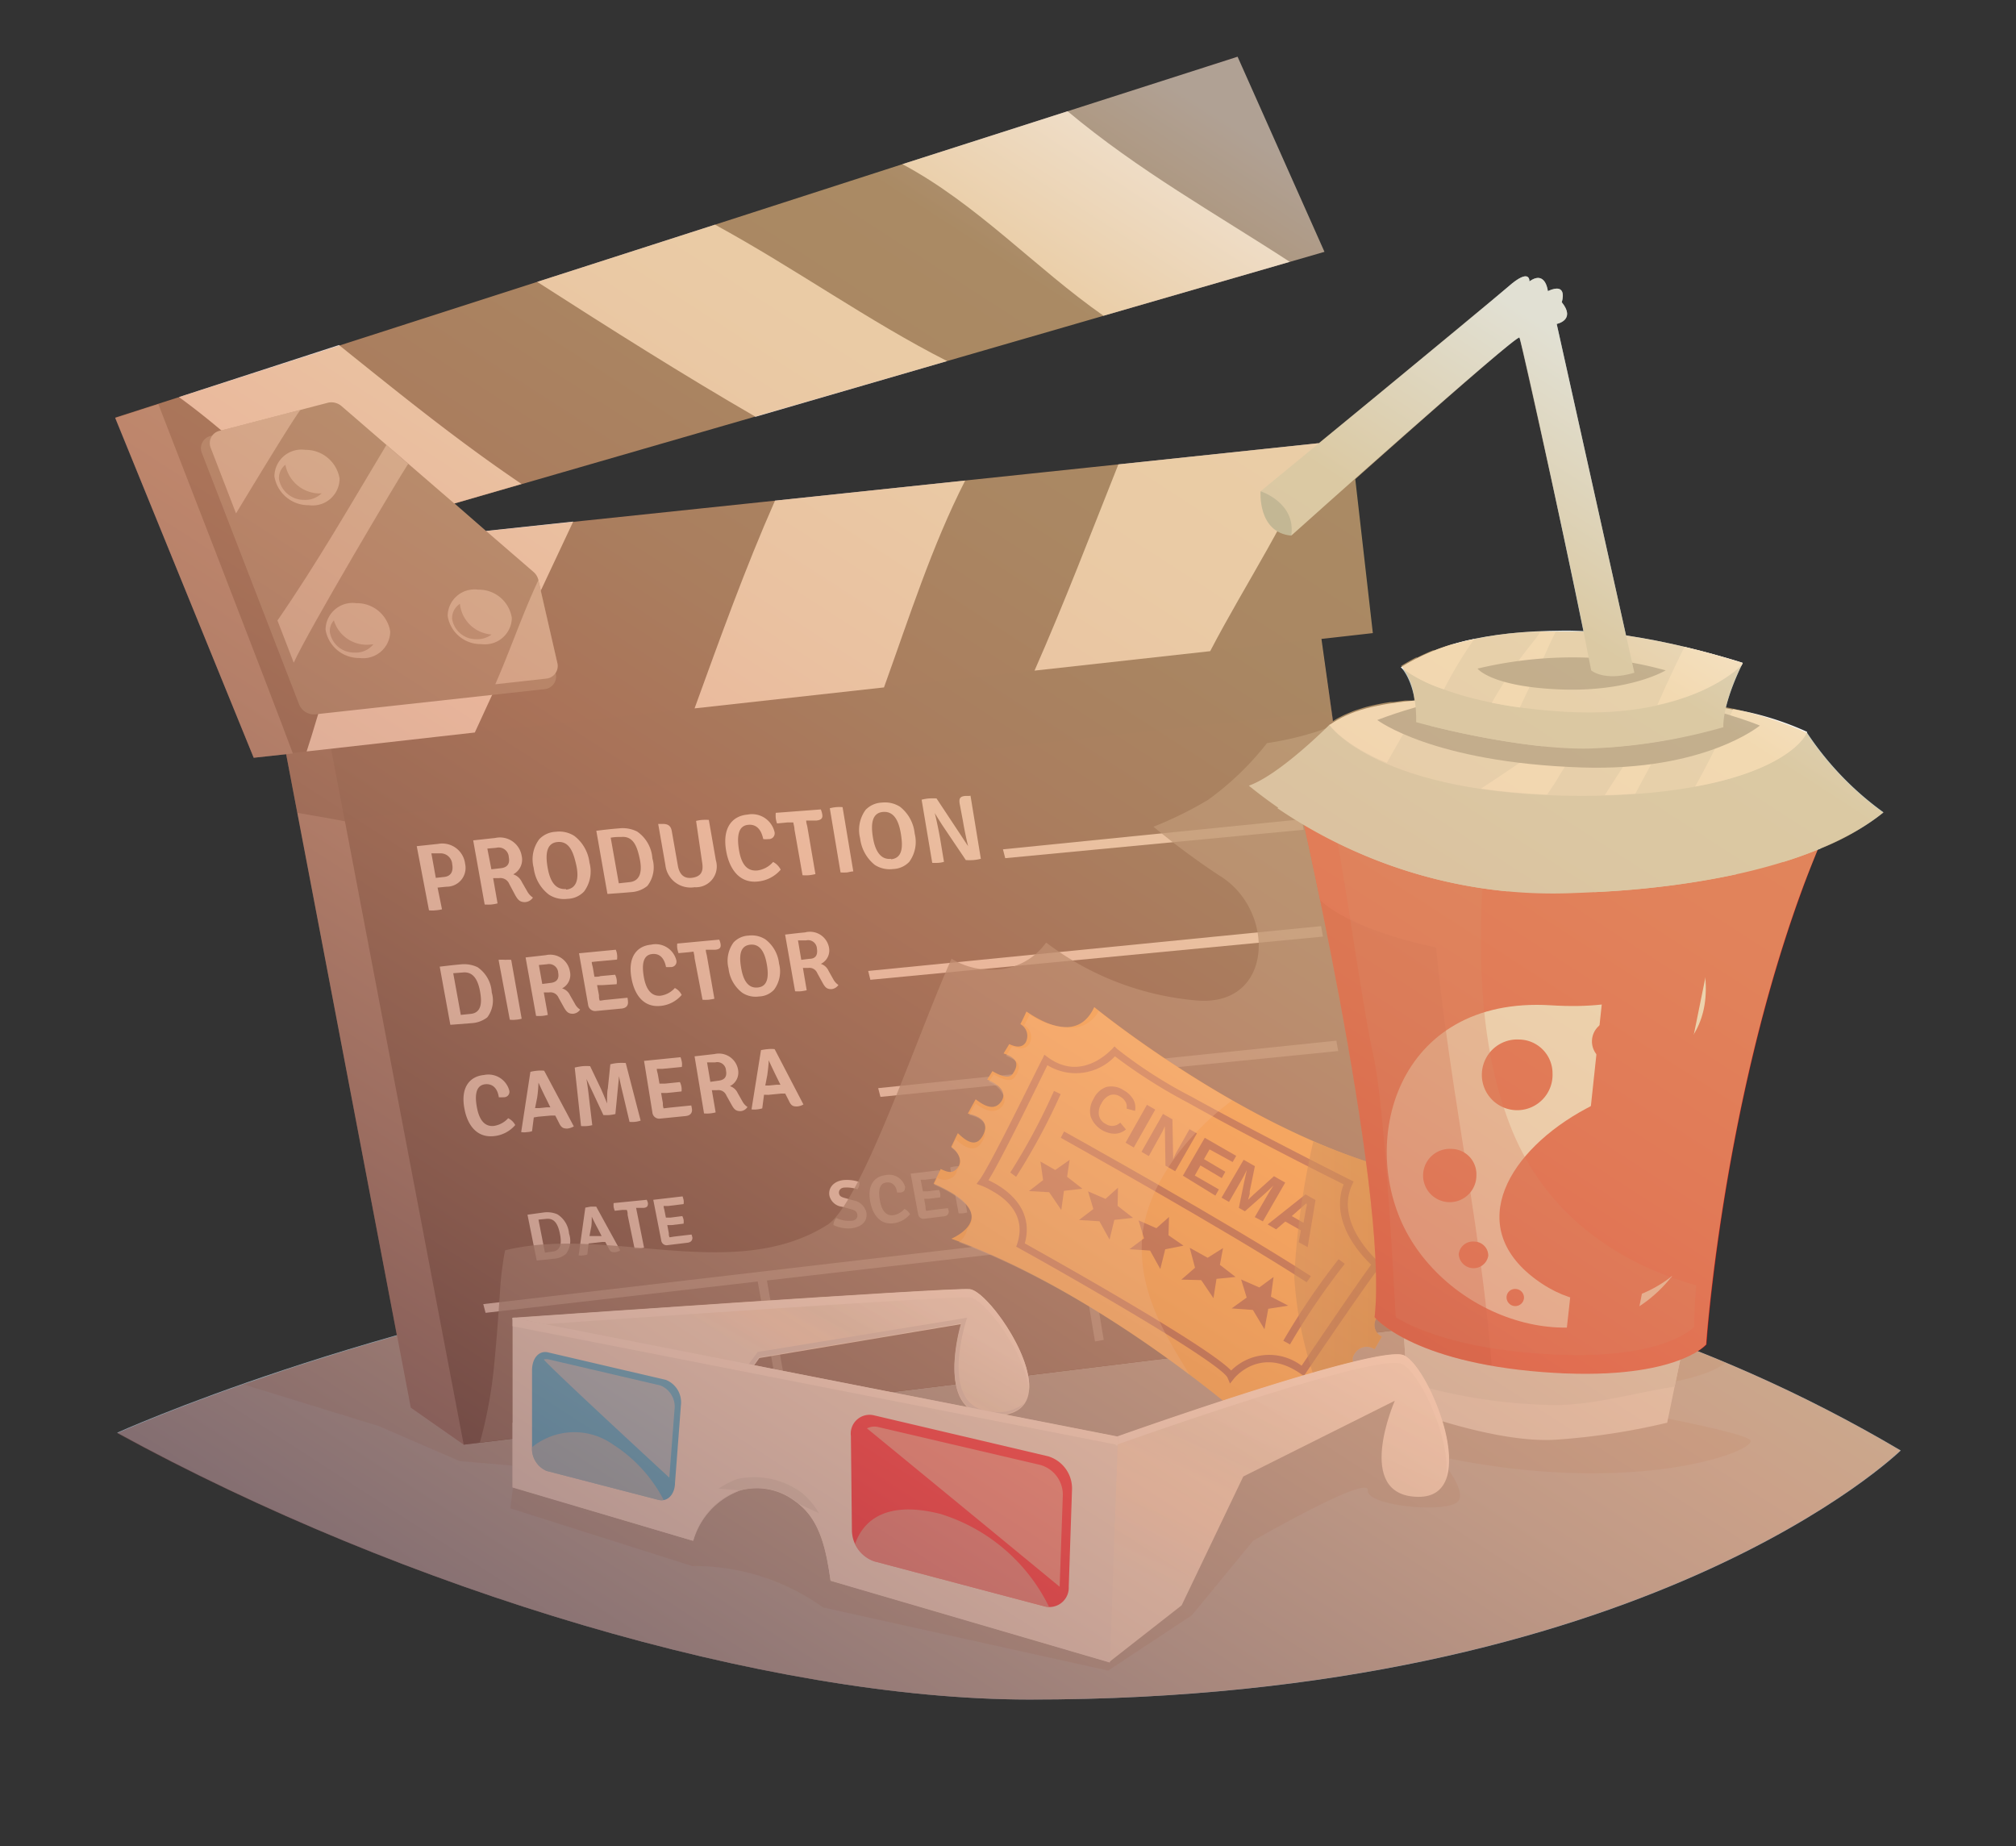 <svg xmlns="http://www.w3.org/2000/svg" xmlns:xlink="http://www.w3.org/1999/xlink" viewBox="0 0 159.64 146.18"><rect x="0" y="0" width="159.64" height="146.18" fill="#333333" stroke="none"/><defs><style>.cls-1{isolation:isolate;}.cls-2{fill:#91a2ae;}.cls-3{fill:#898989;}.cls-12,.cls-18,.cls-3,.cls-43,.cls-44,.cls-46{opacity:0.55;}.cls-12,.cls-15,.cls-18,.cls-21,.cls-24,.cls-26,.cls-27,.cls-3,.cls-35,.cls-41,.cls-43,.cls-5,.cls-9{mix-blend-mode:multiply;}.cls-4{fill:#6e5c60;}.cls-5,.cls-6,.cls-8{fill:#392b30;}.cls-11,.cls-15,.cls-5{opacity:0.75;}.cls-7{fill:#e1dadd;}.cls-11,.cls-19,.cls-25,.cls-29,.cls-44,.cls-46,.cls-8{mix-blend-mode:screen;}.cls-10,.cls-12,.cls-9{fill:#5f5858;}.cls-11{fill:#c2bfbf;}.cls-13{fill:#aca8a8;}.cls-14,.cls-15{fill:#716a6a;}.cls-16{fill:#ffaa43;}.cls-17{fill:#974c3c;}.cls-18{fill:url(#linear-gradient);}.cls-19{fill:#ffdaad;opacity:0.32;}.cls-20{fill:#cddce1;}.cls-21,.cls-28,.cls-29{fill:#bacfd6;}.cls-22,.cls-25,.cls-26{fill:#cb1c19;}.cls-23{fill:#e7f8f5;}.cls-24{fill:#a10300;}.cls-24,.cls-27{opacity:0.35;}.cls-27{fill:#b84341;}.cls-30{fill:#dae5e9;}.cls-31{fill:#f8fafb;}.cls-32{fill:#7c8b9c;}.cls-33{fill:#7ca4b1;}.cls-34{fill:url(#linear-gradient-2);}.cls-36{fill:#d5dae0;}.cls-37{fill:url(#linear-gradient-3);}.cls-38{fill:#fff;}.cls-39,.cls-41{fill:#e7ecee;}.cls-40{fill:#cfd9dd;}.cls-42{fill:#ff0029;}.cls-43{fill:#bfbfbf;}.cls-44{fill:#e0dbce;}.cls-45{fill:#03adf8;}.cls-46{fill:#e0dbdd;}.cls-47{opacity:0.62;mix-blend-mode:overlay;fill:url(#linear-gradient-4);}</style><linearGradient id="linear-gradient" x1="102.48" y1="101.31" x2="113.86" y2="101.31" gradientUnits="userSpaceOnUse"><stop offset="0.07" stop-color="#a9793c"/><stop offset="1" stop-color="#854f00"/></linearGradient><linearGradient id="linear-gradient-2" x1="65.51" y1="99.32" x2="59.57" y2="110.09" gradientUnits="userSpaceOnUse"><stop offset="0" stop-color="#f5f6f6"/><stop offset="0.36" stop-color="#e9ebe5"/><stop offset="0.38" stop-color="#edece5"/><stop offset="0.47" stop-color="#f7eee5"/><stop offset="0.57" stop-color="#faefe5"/><stop offset="0.79" stop-color="#eff1ee"/></linearGradient><linearGradient id="linear-gradient-3" x1="104.81" y1="108.02" x2="93.97" y2="132.5" xlink:href="#linear-gradient-2"/><linearGradient id="linear-gradient-4" x1="114.34" y1="20.53" x2="39.9" y2="135.74" gradientUnits="userSpaceOnUse"><stop offset="0" stop-color="#f9ead2"/><stop offset="0.14" stop-color="#efc584"/><stop offset="0.25" stop-color="#efc082"/><stop offset="0.39" stop-color="#eeb17b"/><stop offset="0.5" stop-color="#ee9f72"/><stop offset="0.59" stop-color="#de946d"/><stop offset="0.77" stop-color="#b5765f"/><stop offset="1" stop-color="#774a4a"/></linearGradient></defs><title>icon_movie_now</title><g class="cls-1"><g id="Camada_1" data-name="Camada 1"><path class="cls-2" d="M9.28,113.44s78.54-35.67,141.24,1.41c0,0-20.19,19.74-69,19.72C60.84,134.56,32,125.9,9.28,113.44Z"/><path class="cls-3" d="M94.38,127.9,99.23,122s9.19-5.3,9.08-4,6.6,1.86,7.2.82-1.66-3.52-1.66-3.52c15.5,3.33,25.26-.4,24.76-1.26s-18.45-3.93-18.45-3.93,12.94.52,16.48-2.2c-46-19.3-96.5-5.66-117.43,1.69L30,112.92l6.4,2.77,4.44.38-.43,3.36L54.8,124a17.52,17.52,0,0,1,10.38,3.28l22.57,5Z"/><polygon class="cls-4" points="21.29 52.52 32.53 111.46 36.72 114.39 112.69 105.06 104.5 49.97 21.29 52.52"/><path class="cls-5" d="M27.93,52.31l-6.64.21,2.26,11.84c1.68.28,3.35.58,5,.91C28.33,61,28.15,56.64,27.93,52.31Z"/><polygon class="cls-6" points="36.72 114.39 112.69 105.06 104.5 49.97 24.91 52.41 36.72 114.39"/><polygon class="cls-5" points="105.44 56.33 104.5 49.97 24.91 52.41 27.3 64.92 105.44 56.33"/><path class="cls-7" d="M35.36,70.21l-.71.07L35,72a3,3,0,0,1-.51.08,2.21,2.21,0,0,1-.52,0L33,67l0,0,1.69-.18a1.82,1.82,0,0,1,2.14,1.57A1.49,1.49,0,0,1,35.36,70.21Zm-.85-.7.64-.07c.69-.06.73-.62.66-1a.92.92,0,0,0-1-.87l-.65,0Z"/><path class="cls-7" d="M40.64,69.23a1.14,1.14,0,0,1,.68.6l.42.73a1.41,1.41,0,0,0,.46.51.8.8,0,0,1-.63.36c-.38,0-.54-.15-.76-.53L40.33,70a.76.76,0,0,0-.81-.47l-.47,0,.35,2a3.22,3.22,0,0,1-.51.09,4.16,4.16,0,0,1-.51,0l-.91-5.08,0,0,1.75-.19a1.74,1.74,0,0,1,2.09,1.42A1.31,1.31,0,0,1,40.64,69.23Zm-1.73-.4.71-.08c.66-.06.75-.47.67-.88a.8.8,0,0,0-1-.74l-.7.06Z"/><path class="cls-7" d="M42.71,66.44A1.92,1.92,0,0,1,44,65.86a2.21,2.21,0,0,1,1.48.33,3.13,3.13,0,0,1,1.2,2.12,2.66,2.66,0,0,1-.43,2.28,1.87,1.87,0,0,1-1.31.58,2.2,2.2,0,0,1-1.47-.33,3.14,3.14,0,0,1-1.21-2.13A2.64,2.64,0,0,1,42.71,66.44Zm2.11,4c1-.09,1-1.14.8-2s-.49-1.85-1.46-1.77-.95,1.13-.8,2S43.85,70.47,44.82,70.39Z"/><path class="cls-7" d="M51.26,70.15a2.24,2.24,0,0,1-1.3.49c-.64.06-1.13.09-1.8.14l-.06,0-.88-5,0,0c.65-.08,1.16-.14,1.8-.19a2.55,2.55,0,0,1,1.43.25,2.81,2.81,0,0,1,1.21,2.13A2.4,2.4,0,0,1,51.26,70.15ZM49.2,66.27c-.29,0-.53,0-.84.06L49,69.94l.83-.09c1-.09,1-1.07.82-1.89S50.2,66.18,49.2,66.27Z"/><path class="cls-7" d="M56.69,68.13A1.65,1.65,0,0,1,55,70.25a2,2,0,0,1-2.31-1.76l-.57-3.25,0,0,.38,0c.4,0,.63.15.7.59l.47,2.67c.12.74.5,1.1,1.16,1s.9-.47.77-1.22L55.12,65a2.94,2.94,0,0,1,.49-.08,4.38,4.38,0,0,1,.52,0Z"/><path class="cls-7" d="M59.25,65.31c-.71.06-.94.74-.73,2S59.25,69,60,68.92a2,2,0,0,0,1.22-.67,1.41,1.41,0,0,1,.6.61,2.71,2.71,0,0,1-1.84.94c-1.53.14-2.26-1.14-2.48-2.44-.32-1.86.52-2.76,1.69-2.86a1.83,1.83,0,0,1,2.13,1.33.46.46,0,0,1-.47.61,1.86,1.86,0,0,1-.41,0C60.31,65.83,60,65.24,59.25,65.31Z"/><path class="cls-7" d="M62.91,65.67c0-.2-.06-.34-.09-.55h0l-.45,0-.84.08a1.94,1.94,0,0,1-.1-.42,2.39,2.39,0,0,1,0-.42L65,64.09a2.11,2.11,0,0,1,.11.38c.06.33-.09.46-.46.5l-.36,0-.45,0h0c0,.21.07.35.1.55l.63,3.69a3.43,3.43,0,0,1-.51.09,2.89,2.89,0,0,1-.51,0Z"/><path class="cls-7" d="M65.71,64a2.92,2.92,0,0,1,.5-.09,2.89,2.89,0,0,1,.51,0L67.57,69c-.16,0-.36.06-.5.08a4.21,4.21,0,0,1-.51,0Z"/><path class="cls-7" d="M68.54,64.13a1.88,1.88,0,0,1,1.29-.58,2.21,2.21,0,0,1,1.44.33A3.08,3.08,0,0,1,72.43,66,2.67,2.67,0,0,1,72,68.24a1.85,1.85,0,0,1-1.28.57,2.18,2.18,0,0,1-1.44-.32,3.17,3.17,0,0,1-1.17-2.11A2.7,2.7,0,0,1,68.54,64.13Zm2,3.91c1-.09.94-1.12.8-2s-.47-1.83-1.42-1.75-.94,1.12-.8,2S69.63,68.12,70.58,68Z"/><path class="cls-7" d="M76.85,63l.82,5a3.64,3.64,0,0,1-.59.1,5.17,5.17,0,0,1-.6,0l-1.84-2.73c-.23-.36-.45-.7-.62-1h0c.14.56.32,1.42.42,2l.31,1.87a2,2,0,0,1-.45.08,3.72,3.72,0,0,1-.48,0l-.84-5a3.47,3.47,0,0,1,.59-.1,5.07,5.07,0,0,1,.59,0L76,66l.66,1h0c-.16-.64-.33-1.51-.41-2L76,63.68c-.08-.44,0-.62.45-.66l.32,0Z"/><path class="cls-7" d="M38.59,80.55a2.21,2.21,0,0,1-1.2.46l-1.67.13-.06,0-.84-4.6,0,0c.6-.07,1.07-.13,1.66-.18a2.47,2.47,0,0,1,1.33.22,2.59,2.59,0,0,1,1.13,2A2.22,2.22,0,0,1,38.59,80.55ZM36.66,77l-.77.06.6,3.3.77-.08c.92-.08.89-1,.76-1.74S37.59,76.91,36.66,77Z"/><path class="cls-7" d="M39.48,76A2.72,2.72,0,0,1,40,76a3.72,3.72,0,0,1,.48,0l.83,4.66a2,2,0,0,1-.46.08,1.91,1.91,0,0,1-.48,0Z"/><path class="cls-7" d="M44.51,78.26a1,1,0,0,1,.63.55l.38.66a1.19,1.19,0,0,0,.42.47.74.74,0,0,1-.58.33c-.34,0-.49-.14-.69-.48L44.23,79a.69.69,0,0,0-.74-.42l-.43,0,.32,1.78a2.78,2.78,0,0,1-.46.08,3.57,3.57,0,0,1-.47,0l-.83-4.63,0,0,1.6-.18a1.58,1.58,0,0,1,1.91,1.29A1.2,1.2,0,0,1,44.51,78.26Zm-1.57-.35.64-.08c.61-.06.69-.44.62-.81a.72.72,0,0,0-.88-.67l-.65.06Z"/><path class="cls-7" d="M49.73,79.37c0,.29-.18.46-.53.49l-2,.19a.56.56,0,0,1-.63-.5l-.72-4.07,0,0,2.91-.28a1.24,1.24,0,0,1,.1.36,1.47,1.47,0,0,1,0,.42l-1.54.14-.46.05c0,.17.06.29.09.47l.12.7c.18,0,.36,0,.46-.05l1.18-.11a1.33,1.33,0,0,1,.12.37,1.19,1.19,0,0,1,0,.38L47.74,78l-.46,0,.15.8c0,.15,0,.27.06.43.15,0,.3-.05.49-.06L49.69,79A2.66,2.66,0,0,1,49.73,79.37Z"/><path class="cls-7" d="M51.65,75.54c-.66.06-.86.69-.67,1.8s.67,1.56,1.33,1.5a1.86,1.86,0,0,0,1.13-.61,1.2,1.2,0,0,1,.54.55,2.51,2.51,0,0,1-1.69.87c-1.41.13-2.08-1-2.29-2.22-.3-1.7.47-2.53,1.55-2.63a1.69,1.69,0,0,1,2,1.21.43.43,0,0,1-.44.56,2.26,2.26,0,0,1-.37,0C52.63,76,52.33,75.47,51.65,75.54Z"/><path class="cls-7" d="M55,75.86c0-.19-.05-.32-.08-.51h0l-.42.05-.77.07a2.15,2.15,0,0,1-.1-.38,1.46,1.46,0,0,1,0-.38l3.32-.31a1.2,1.2,0,0,1,.11.35c.05.3-.09.42-.43.45l-.32,0-.42,0h0c0,.19.06.32.09.5l.59,3.38a4.63,4.63,0,0,1-.47.08,3.52,3.52,0,0,1-.47,0Z"/><path class="cls-7" d="M58.09,74.62a1.73,1.73,0,0,1,1.19-.54,2,2,0,0,1,1.33.3,2.77,2.77,0,0,1,1.08,1.92,2.41,2.41,0,0,1-.4,2.07,1.68,1.68,0,0,1-1.18.53,1.93,1.93,0,0,1-1.33-.29,2.82,2.82,0,0,1-1.09-1.93A2.46,2.46,0,0,1,58.09,74.62ZM60,78.19c.87-.08.86-1,.73-1.79s-.44-1.69-1.32-1.6-.86,1-.73,1.79S59.11,78.28,60,78.19Z"/><path class="cls-7" d="M65,76.32a1,1,0,0,1,.61.55l.37.66a1.3,1.3,0,0,0,.41.46.74.74,0,0,1-.57.33c-.34,0-.48-.14-.67-.48l-.43-.78a.67.67,0,0,0-.72-.42l-.42,0,.3,1.77a4.46,4.46,0,0,1-.46.08,3.41,3.41,0,0,1-.46,0L62.17,74l0,0c.55-.06,1.07-.13,1.57-.17A1.53,1.53,0,0,1,65.64,75,1.18,1.18,0,0,1,65,76.32ZM63.45,76l.63-.08c.6,0,.67-.42.61-.8a.7.7,0,0,0-.86-.66l-.64,0Z"/><path class="cls-7" d="M38.43,85.85c-.67.07-.87.7-.67,1.81s.68,1.56,1.35,1.49a1.89,1.89,0,0,0,1.13-.61,1.27,1.27,0,0,1,.56.54,2.53,2.53,0,0,1-1.71.88c-1.42.14-2.11-1-2.32-2.21-.31-1.7.47-2.53,1.55-2.63a1.71,1.71,0,0,1,2,1.2.43.43,0,0,1-.44.56,2.38,2.38,0,0,1-.38,0C39.42,86.32,39.12,85.79,38.43,85.85Z"/><path class="cls-7" d="M42.27,88.48l-.14,1.09a1.51,1.51,0,0,1-.4.07,1.41,1.41,0,0,1-.46,0l0,0L42,84.87a3.2,3.2,0,0,1,.54-.09,2.53,2.53,0,0,1,.55,0l2.35,4.41a1.33,1.33,0,0,1-.52.17c-.3,0-.47-.06-.65-.44l-.3-.59-.35,0-1,.09Zm.1-.74.32,0,.6-.06.29,0L43.25,87c-.19-.37-.43-.88-.61-1.28h0a10.84,10.84,0,0,1-.1,1.17Z"/><path class="cls-7" d="M45.51,84.53a5.43,5.43,0,0,1,.62-.11,3.94,3.94,0,0,1,.6,0l.87,1.82c.08.19.38.87.47,1.14h0c0-.27,0-1,.06-1.18l.2-1.93a3.53,3.53,0,0,1,.58-.1,4.37,4.37,0,0,1,.64,0l1.18,4.56a2.07,2.07,0,0,1-.46.1,3,3,0,0,1-.42,0l-.51-2.16c-.1-.41-.24-1-.32-1.46h0l-.29,3a4,4,0,0,1-.48.08,3.61,3.61,0,0,1-.47,0l-1.34-2.86h0c.07.43.16,1.06.2,1.48l.26,2.18a2.72,2.72,0,0,1-.89.07Z"/><path class="cls-7" d="M54.8,87.88c0,.29-.18.46-.52.49l-2,.2a.54.54,0,0,1-.62-.49L51,84,51,84l2.89-.29a2.54,2.54,0,0,1,.1.36,1.15,1.15,0,0,1,0,.41l-1.52.15-.46,0c0,.18.06.3.09.47l.12.7c.17,0,.35,0,.45,0l1.17-.12a1.33,1.33,0,0,1,.13.74l-1.17.12-.45,0,.14.8c0,.15,0,.26.06.42l.49-.06,1.7-.17A2.68,2.68,0,0,1,54.8,87.88Z"/><path class="cls-7" d="M57.8,86a1,1,0,0,1,.61.54l.37.65a1.23,1.23,0,0,0,.41.46.7.7,0,0,1-.56.33c-.34,0-.49-.13-.68-.47l-.43-.77a.68.68,0,0,0-.73-.42l-.42,0,.3,1.76a2.51,2.51,0,0,1-.45.08,2.38,2.38,0,0,1-.47,0L55,83.64l0,0,1.58-.18a1.54,1.54,0,0,1,1.87,1.27A1.2,1.2,0,0,1,57.8,86Zm-1.55-.34.63-.09c.6-.06.68-.43.61-.8a.69.69,0,0,0-.86-.65l-.64,0Z"/><path class="cls-7" d="M60.5,86.68l-.14,1.08a2.18,2.18,0,0,1-.4.08,1.66,1.66,0,0,1-.45,0l0,0,.75-4.69a4.68,4.68,0,0,1,.54-.08,2.43,2.43,0,0,1,.54,0l2.28,4.38a1.14,1.14,0,0,1-.51.16c-.3,0-.46-.05-.63-.43l-.3-.59-.34,0-1,.1Zm.1-.73.31,0,.59-.06.3,0-.33-.67c-.18-.37-.42-.87-.6-1.27h0c0,.35-.07.85-.11,1.17Z"/><path class="cls-7" d="M44.82,99.28a1.62,1.62,0,0,1-1,.39c-.47.06-.83.09-1.32.14l0,0-.73-3.63,0,0,1.31-.18a2.05,2.05,0,0,1,1.06.15,2,2,0,0,1,.92,1.53A1.73,1.73,0,0,1,44.82,99.28Zm-1.57-2.77-.61.06.51,2.61.61-.08c.73-.09.7-.81.58-1.4S44,96.42,43.25,96.51Z"/><path class="cls-7" d="M46.61,98.46l-.1.87a1,1,0,0,1-.32.07,1.13,1.13,0,0,1-.37,0l0,0,.53-3.78.43-.08.43,0L49.11,99a.84.84,0,0,1-.41.15c-.23,0-.37,0-.52-.34l-.25-.47-.27,0-.78.09Zm.07-.59.25,0,.48,0,.23,0-.27-.53c-.16-.29-.36-.69-.51-1h0c0,.28,0,.68-.07.94Z"/><path class="cls-7" d="M49.7,96.2c0-.15,0-.25-.07-.4h0l-.33,0-.62.07a2.43,2.43,0,0,1-.09-.3,2.32,2.32,0,0,1,0-.31L51.21,95a1.08,1.08,0,0,1,.1.27c0,.24-.07.34-.34.37l-.26,0-.34,0h0l.08.4L51,98.79a1.72,1.72,0,0,1-.37.07,1.5,1.5,0,0,1-.38,0Z"/><path class="cls-7" d="M54.83,98c0,.23-.13.37-.4.4l-1.56.19a.43.43,0,0,1-.51-.38L51.73,95l0,0,2.32-.27a2.05,2.05,0,0,1,.08.28.91.91,0,0,1,0,.33l-1.22.15-.36,0c0,.14.05.23.07.37l.11.55.36,0,.94-.12a1.25,1.25,0,0,1,.1.29,1.05,1.05,0,0,1,0,.31l-.93.11-.36,0,.12.64c0,.11,0,.21.06.33l.38-.06,1.36-.16A1.7,1.7,0,0,1,54.83,98Z"/><path class="cls-7" d="M66.23,96.44a2.27,2.27,0,0,0,1.17.22c.38,0,.53-.26.49-.49s-.17-.34-.51-.43l-.7-.19a1.16,1.16,0,0,1-1-.87c-.12-.63.35-1.15,1.09-1.24a3.09,3.09,0,0,1,1.28.15.78.78,0,0,1-.15.58,2.6,2.6,0,0,0-1-.14c-.35,0-.5.25-.46.47s.19.28.46.36l.7.19a1.27,1.27,0,0,1,1,.93c.12.63-.26,1.16-1.19,1.28A2.71,2.71,0,0,1,66,97,.83.83,0,0,1,66.23,96.44Z"/><path class="cls-7" d="M70.19,93.63c-.52.06-.67.56-.51,1.44s.54,1.21,1.06,1.15a1.46,1.46,0,0,0,.88-.5,1,1,0,0,1,.44.42,2,2,0,0,1-1.33.72c-1.1.13-1.64-.77-1.82-1.71-.25-1.33.35-2,1.2-2.1a1.31,1.31,0,0,1,1.56.92c0,.26-.07.41-.34.45a1.48,1.48,0,0,1-.3,0C71,94,70.73,93.56,70.19,93.63Z"/><path class="cls-7" d="M75.13,95.92c0,.22-.13.36-.4.39l-1.53.19a.43.43,0,0,1-.5-.38l-.59-3.19,0,0,2.27-.27a1.21,1.21,0,0,1,.08.28.86.86,0,0,1,0,.32l-1.2.15-.36,0,.08.37.1.55.35,0,.92-.11a.91.91,0,0,1,.1.29,1,1,0,0,1,0,.3l-.92.11-.35,0,.11.63c0,.12,0,.21.06.33l.38-.06,1.33-.16A1.7,1.7,0,0,1,75.13,95.92Z"/><path class="cls-7" d="M78.05,92.19l.67,3.62a2.55,2.55,0,0,1-.43.09c-.1,0-.28,0-.44,0l-1.38-2-.46-.7h0c.11.41.25,1,.33,1.45l.25,1.35a1.63,1.63,0,0,1-.33.07,2,2,0,0,1-.35,0l-.67-3.63a2.26,2.26,0,0,1,.42-.09,2.75,2.75,0,0,1,.43,0l1.37,1.94.5.75h0c-.12-.46-.26-1.08-.33-1.45l-.18-1c0-.32,0-.45.33-.49l.23,0Z"/><path class="cls-7" d="M82,95.09c0,.23-.14.37-.4.4L80,95.67a.43.43,0,0,1-.5-.37L79,92.11l0,0,2.26-.27a2.05,2.05,0,0,1,.08.28,1.21,1.21,0,0,1,0,.33l-1.2.14-.35,0c0,.14,0,.23.07.37l.1.55.35-.05.92-.11a.88.88,0,0,1,.09.29.74.74,0,0,1,0,.3l-.91.11-.35,0,.11.63c0,.11,0,.2.06.33L80.6,95l1.33-.16A1.7,1.7,0,0,1,82,95.09Z"/><path class="cls-7" d="M89.05,91.66c0-.14,0-.24-.07-.39h0l-.32,0-.6.07a1.15,1.15,0,0,1-.08-.29,1.32,1.32,0,0,1,0-.3l2.58-.31a1.07,1.07,0,0,1,.08.27c0,.24-.06.34-.33.37l-.25,0-.32,0h0l.08.4.47,2.64-.36.07-.37,0Z"/><path class="cls-7" d="M92.09,93.16,92,94a1.2,1.2,0,0,1-.3.07,1.42,1.42,0,0,1-.36,0l0,0,.56-3.71a3,3,0,0,1,.84-.1l1.8,3.43a.9.9,0,0,1-.39.14c-.23,0-.36,0-.5-.33L93.36,93l-.26,0-.75.09Zm.08-.59.24,0,.46-.06.22,0-.25-.52c-.15-.29-.34-.68-.48-1h0a9.19,9.19,0,0,1-.08.93Z"/><path class="cls-7" d="M97.3,93.41c-.27,0-.38-.09-.52-.36l-.37-.67c-.19-.35-.37-.47-.65-.43l-.3,0,.28,1.57a2.46,2.46,0,0,1-.36.06,1.37,1.37,0,0,1-.36,0L94.38,90l.35-.07a2.26,2.26,0,0,1,.37,0l.26,1.46.21,0c.12,0,.15-.06.19-.19l.41-1.12c.07-.18.13-.28.35-.31l.43,0,0,.05-.5,1.37a.89.89,0,0,1-.2.36A.91.91,0,0,1,97,92l.37.68a1,1,0,0,0,.34.41A.55.55,0,0,1,97.3,93.41Z"/><path class="cls-7" d="M100.58,92.64c0,.22-.14.36-.4.39l-1.5.18a.41.41,0,0,1-.48-.37l-.56-3.17,0,0,2.23-.26a2,2,0,0,1,.08.27,1.25,1.25,0,0,1,0,.33l-1.17.14-.35,0c0,.14,0,.23.06.37l.1.54L99,91l.9-.1a.76.76,0,0,1,.09.28,1,1,0,0,1,0,.3l-.9.11-.35,0,.11.62c0,.12,0,.21.05.33l.37-.06,1.31-.15A1.56,1.56,0,0,1,100.58,92.64Z"/><polygon class="cls-7" points="79.42 67.25 103.08 64.87 103.23 65.7 79.6 67.95 79.42 67.25"/><polygon class="cls-7" points="68.75 76.88 104.61 73.33 104.76 74.16 68.92 77.58 68.75 76.88"/><polygon class="cls-7" points="69.54 86.16 105.82 82.4 105.97 83.22 69.72 86.85 69.54 86.16"/><polygon class="cls-7" points="108.31 95.91 108.16 95.09 38.27 103.26 38.45 103.95 60 101.47 61.41 109.31 62.11 109.18 60.73 101.39 85.42 98.54 86.71 106.22 87.4 106.09 86.14 98.46 108.31 95.91"/><polygon class="cls-6" points="9.12 33.07 20.09 59.96 108.66 50.13 106.91 34.83 22.65 43.72 104.86 19.94 97.98 4.49 9.12 33.07"/><path class="cls-8" d="M23.82,58.54l83.72-9.63L105.9,36.43,24.79,45,23.1,41.7l80-22.66-5.88-13L14,32.78C14.87,35.15,22.55,55.19,23.82,58.54Z"/><path class="cls-7" d="M84.54,8.81,71.46,13C77.39,16.17,82,21.24,87.38,25l14.75-4.27C96.23,16.89,90.17,13.52,84.54,8.81Z"/><path class="cls-7" d="M56.62,17.79,42.54,22.32C48.35,26.05,54.12,29.7,59.83,33L75,28.59C68.81,25.45,63,21.27,56.62,17.79Z"/><path class="cls-7" d="M21.76,37.76A34,34,0,0,0,27,41.56a5.74,5.74,0,0,1,.9.64l13.4-3.88c-5.08-3.43-9.66-7.15-14.46-11L14.17,31.44C16.85,33.38,19.28,35.59,21.76,37.76Z"/><path class="cls-7" d="M28.76,43.08c.32.43-3.89,14.73-4.48,16.42L37.6,58c2.55-5.58,7.79-16.7,7.79-16.7Z"/><path class="cls-7" d="M61.37,39.64C59,45,57,50.59,55,56.09l15-1.66c2-5.55,3.8-11.23,6.43-16.38Z"/><path class="cls-7" d="M88.56,36.77c-2.19,5.5-4.29,11-6.64,16.33l13.91-1.54c2.84-5.45,6.37-10.61,8.61-16.47Z"/><polygon class="cls-6" points="98.39 5.42 97.98 4.49 95.52 5.28 98.39 5.42"/><path class="cls-4" d="M12.54,32l-3.42,1.1L20.09,60l3.1-.34C21.68,55.55,12.54,32,12.54,32Z"/><path class="cls-9" d="M16,35.9l7.68,19.86a1.27,1.27,0,0,0,1.3.8l18.19-2A1,1,0,0,0,44,53.31L42.5,46.59a1.23,1.23,0,0,0-.4-.65L26.58,32.51a1.27,1.27,0,0,0-1.11-.28l-8.79,2.29A1,1,0,0,0,16,35.9Z"/><path class="cls-10" d="M16.69,35.47l7.52,19.46a1.24,1.24,0,0,0,1.27.77l17.8-2a1,1,0,0,0,.86-1.2l-1.51-6.59a1.2,1.2,0,0,0-.39-.63L27.05,32.16A1.23,1.23,0,0,0,26,31.88l-8.61,2.24A1,1,0,0,0,16.69,35.47Z"/><path class="cls-11" d="M18.69,40.65c.93-1.53,4.26-7.06,5.1-8.2l-6.44,1.67a1,1,0,0,0-.66,1.35Z"/><path class="cls-11" d="M32.32,36.73l-1.72-1.5c-2.81,4.68-5.53,9.42-8.63,13.9l1.29,3.34C24.37,50,31.66,37.7,32.32,36.73Z"/><path class="cls-11" d="M44.14,52.53l-1.51-6.59h0c-1.26,2.68-2.22,5.53-3.41,8.24l4.06-.45A1,1,0,0,0,44.14,52.53Z"/><path class="cls-12" d="M26.65,38.26a2.13,2.13,0,0,1-2.43,2.1,2.72,2.72,0,0,1-2.73-2.27A2.14,2.14,0,0,1,23.93,36,2.71,2.71,0,0,1,26.65,38.26Z"/><path class="cls-12" d="M30.67,50.36a2.14,2.14,0,0,1-2.42,2.09,2.68,2.68,0,0,1-2.7-2.24A2.14,2.14,0,0,1,28,48.11,2.68,2.68,0,0,1,30.67,50.36Z"/><path class="cls-12" d="M40.29,49.31a2.12,2.12,0,0,1-2.4,2.08,2.66,2.66,0,0,1-2.68-2.23,2.13,2.13,0,0,1,2.41-2.08A2.64,2.64,0,0,1,40.29,49.31Z"/><path class="cls-13" d="M26.89,37.89A2.13,2.13,0,0,1,24.46,40a2.72,2.72,0,0,1-2.73-2.28,2.14,2.14,0,0,1,2.44-2.1A2.72,2.72,0,0,1,26.89,37.89Z"/><path class="cls-13" d="M30.9,50a2.14,2.14,0,0,1-2.41,2.1,2.69,2.69,0,0,1-2.71-2.24,2.14,2.14,0,0,1,2.43-2.1A2.67,2.67,0,0,1,30.9,50Z"/><path class="cls-13" d="M40.53,48.94A2.13,2.13,0,0,1,38.12,51a2.64,2.64,0,0,1-2.67-2.23,2.12,2.12,0,0,1,2.41-2.08A2.64,2.64,0,0,1,40.53,48.94Z"/><path class="cls-14" d="M25.27,39.07A2.78,2.78,0,0,1,22.6,36.8a1.33,1.33,0,0,0-.51,1.13,2,2,0,0,0,2,1.65,1.85,1.85,0,0,0,1.38-.52Z"/><path class="cls-14" d="M29,51.05a2.71,2.71,0,0,1-2.56-1.93,1.24,1.24,0,0,0-.32.93,1.93,1.93,0,0,0,1.95,1.62,1.77,1.77,0,0,0,1.5-.66A3.4,3.4,0,0,1,29,51.05Z"/><path class="cls-14" d="M36.42,47.81A1.35,1.35,0,0,0,35.8,49a1.91,1.91,0,0,0,1.93,1.61,1.89,1.89,0,0,0,1.2-.37A2.71,2.71,0,0,1,36.42,47.81Z"/><path class="cls-15" d="M105.61,57.42c-.35.15-.71.29-1.07.42a24.83,24.83,0,0,1-4.21,1,23,23,0,0,1-4.68,4.5,29.7,29.7,0,0,1-4.31,2.12,59.55,59.55,0,0,0,5.19,3.85c4.49,2.68,4.4,10.41-1.75,9.91a22.93,22.93,0,0,1-11.94-4.59,5.09,5.09,0,0,1-4.37,2.14,5.75,5.75,0,0,1-3.12-.86C72.62,82,68.18,95.34,65.49,97,58.06,101.66,48.1,97,40,99a11.53,11.53,0,0,0-.19,1.14c-.11.72-.18,1.44-.22,2.17-.13,1.93-.27,3.85-.46,5.77A35.35,35.35,0,0,1,38,114.22l74.65-9.16Z"/><path class="cls-16" d="M113,99.28l.87-1.55c-6.64-1.63-3.28-5.07-3.28-5.07-11.82-3-23.94-12.92-23.94-12.92-1.21,2.62-3.76,1.46-5.37.35-.15.34-.31.67-.48,1a1.07,1.07,0,0,1,.4,1.48c-.3.42-.8.33-1.28.1l-.45.74c1,.34,1.3.8.71,1.63-.29.41-1,.13-1.59-.23l-.42.67c.86.34,1.66,1,1.09,1.77s-1.4.25-2-.21c-.21.38-.42.76-.62,1.14.81.16,1.77.59,1.21,1.69s-1.39.44-2-.15c-.18.36-.35.73-.53,1.09.56.38.94,1.09.52,1.64s-.86.33-1.35.11c-.19.39-.37.78-.56,1.16,5.82,2.54,1.4,4.36,1.4,4.36,12.55,4.54,24.32,15.19,24.32,15.19,1-3.86,4-2,5.55-.74.27-.49.56-1,.86-1.45a1.06,1.06,0,0,1-.15-1.31c.34-.84.86-.77,1.31-.46l.56-.84c-.55-.28-.93-.74-.47-1.35a1.11,1.11,0,0,1,1.54-.29l.57-1a1,1,0,0,1-.49-1.33c.28-.51.85-.43,1.34-.21.21-.37.41-.74.61-1.11-.67-.35-1.28-1-.89-1.59s1.1-.27,1.69.09l.61-1.13c-.54-.3-1.08-.78-1-1.3S112.31,99,113,99.28Z"/><path class="cls-17" d="M97.4,109.55l-.2-.47c-.12-.28-1.31-1.46-9.66-6.34-3.58-2.1-6.82-3.89-6.85-3.91l-.22-.12.08-.23c.7-2.12-.68-3.46-2-4.19a5.19,5.19,0,0,0-.84-.41l-.38-.14.23-.31c.89-1.17,4.91-9.53,5-9.61l.14-.31.28.21c2.73,2,5-.62,5.07-.64l.2-.23.22.21a36.09,36.09,0,0,0,5.87,3.77c5.41,3,12.51,6.55,12.58,6.59l.27.13-.12.26c-1.42,3.07,2.09,6.1,2.13,6.13l.24.21-.21.22c-.49.5-4.38,6.21-5.82,8.34l-.16.24-.26-.18c-3.17-2.2-5.2.29-5.28.39Zm-9.59-7.3c7.18,4.19,9.11,5.67,9.68,6.27a4.27,4.27,0,0,1,5.58-.38c.82-1.23,4.51-6.67,5.51-8-.79-.74-3.32-3.43-2.18-6.36-1.34-.67-7.51-3.76-12.35-6.48a41.36,41.36,0,0,1-5.76-3.66,4.28,4.28,0,0,1-5.35.7c-.7,1.43-3.61,7.41-4.67,9.11,1,.45,3.71,2,2.88,5C81.93,98.89,84.75,100.46,87.81,102.25Z"/><path class="cls-17" d="M87.57,89a.92.92,0,0,0,1.14-.11l.45.54a1.44,1.44,0,0,1-.9.34,2.1,2.1,0,0,1-1.89-1.35A1.83,1.83,0,0,1,86.6,87a1.77,1.77,0,0,1,1-.93,1.74,1.74,0,0,1,1.37.25,2,2,0,0,1,.77.73,1.34,1.34,0,0,1,.14.91l-.67-.18a.77.77,0,0,0-.08-.53,1.09,1.09,0,0,0-.43-.42.92.92,0,0,0-.82-.11,1.33,1.33,0,0,0-.66.65,1.37,1.37,0,0,0-.2.94A1,1,0,0,0,87.57,89Z"/><path class="cls-17" d="M89.13,90.48l1.69-3,.66.38-1.7,3Z"/><path class="cls-17" d="M92.29,92.3l-.05-3.13a5.29,5.29,0,0,1-.27.57l-1,1.8-.58-.34,1.7-3,.75.43.06,3.17a5.16,5.16,0,0,1,.29-.62l1-1.77.59.33-1.72,3Z"/><path class="cls-17" d="M93.67,93.09l1.73-3,2.49,1.43-.28.49-1.83-1-.44.77,1.69,1-.28.5-1.69-1-.45.8,1.91,1.1-.28.49Z"/><path class="cls-17" d="M99.36,96.37l1.07-1.85.07-.12.34-.53c-.33.32-.57.55-.71.67l-1.55,1.37-.48-.27.41-2,.22-1c-.17.35-.29.58-.35.68l-1.06,1.85-.59-.34,1.75-3,.89.51-.41,2,0,.19-.13.47.43-.41,1.62-1.46.89.51L100,96.71Z"/><path class="cls-17" d="M102.84,98.36l.17-.94-1.23-.7-.73.62-.67-.39,3-2.38.79.45-.62,3.73Zm.61-3.09,0,0-.16.14-1,.88.93.53.19-1.06.08-.35Z"/><path class="cls-17" d="M101.62,106.16A57.06,57.06,0,0,1,106,99.7l.49.37a56,56,0,0,0-4.34,6.38Z"/><path class="cls-17" d="M80.46,93.18,80,92.84a50,50,0,0,0,3.46-6.46l.53.25A50.21,50.21,0,0,1,80.46,93.18Z"/><polygon class="cls-17" points="84.7 91.84 83.56 92.64 82.39 91.97 82.6 93.44 81.48 94.31 83.08 94.4 84.04 95.81 84.25 94.29 85.71 94.12 84.5 93.18 84.7 91.84"/><polygon class="cls-17" points="88.53 94.04 87.54 94.93 86.16 94.33 86.58 95.73 85.44 96.6 87.06 96.7 87.86 98.15 88.24 96.59 89.72 96.43 88.5 95.48 88.53 94.04"/><polygon class="cls-17" points="92.57 96.36 91.57 97.25 90.16 96.63 90.59 98.05 89.44 98.91 91.07 99.02 91.88 100.48 92.27 98.92 93.72 98.63 92.53 97.81 92.57 96.36"/><polygon class="cls-17" points="96.85 98.82 95.63 99.59 94.21 98.8 94.63 100.38 93.55 101.32 95.12 101.36 96.09 102.79 96.33 101.26 97.84 101.11 96.6 100.15 96.85 98.82"/><polygon class="cls-17" points="100.85 101.11 99.72 101.94 98.28 101.31 98.72 102.74 97.53 103.6 99.21 103.72 100.13 105.25 100.43 103.63 102.01 103.38 100.64 102.67 100.85 101.11"/><path class="cls-17" d="M103.47,101.53C97.14,97.41,84.11,90.16,84,90.09l.26-.5c.13.07,13.2,7.33,19.55,11.46Z"/><path class="cls-18" d="M102.49,101.13a30.4,30.4,0,0,0,2.88,11.11c.23-.39.45-.78.69-1.16a1.06,1.06,0,0,1-.15-1.31c.34-.84.86-.77,1.31-.46l.56-.84c-.55-.28-.93-.74-.47-1.35a1.11,1.11,0,0,1,1.54-.29l.57-1a1,1,0,0,1-.49-1.33c.28-.51.85-.43,1.34-.21.21-.37.41-.74.61-1.11-.67-.35-1.28-1-.89-1.59s1.1-.27,1.69.09l.61-1.13c-.54-.3-1.08-.78-1-1.3s1-.3,1.65,0l.87-1.55c-6.64-1.63-3.28-5.07-3.28-5.07A43.9,43.9,0,0,1,104,90.37,61.46,61.46,0,0,0,102.49,101.13Z"/><path class="cls-19" d="M90.41,98.78c0-4.27,3.16-8.66,7.16-11.65A89.09,89.09,0,0,1,87,80.05a2.43,2.43,0,0,1-2.64,1.28,5.8,5.8,0,0,1-2.82-1c-.14.29-.28.57-.44.85a1.07,1.07,0,0,1,.38,1.52c-.29.39-.75.35-1.21.17l-.14,0-.46.73.32.15c.76.34.92.79.35,1.55-.31.43-1,.14-1.65-.23l-.39.59a2,2,0,0,1,1.07.92.79.79,0,0,1,0,1c-.61.74-1.49.28-2.11-.2-.18.3-.35.6-.52.9.72.16,1.49.52,1.25,1.37a1.39,1.39,0,0,1-.19.69c-.57,1.07-1.49.48-2.11-.13a.75.75,0,0,1-.07.12l-.27.56c.56.38.94,1.09.52,1.64a.34.34,0,0,1-.08.09.94.94,0,0,1-.2.46,1.12,1.12,0,0,1-1.37.18l-.26.54c3.37,1.48,3.3,2.7,2.65,3.48a1.87,1.87,0,0,1-.68,1.09C83,101,89.71,105.47,94.2,108.85,92.27,105.74,90.39,102.6,90.41,98.78Z"/><path class="cls-20" d="M129.22,106.32a82.45,82.45,0,0,1-9.43-.17c-2.84-.18-5.93,0-8.64-.76l.39,6.25s6.86,2.63,11.58,2.36a53.36,53.36,0,0,0,8.9-1.35l1.44-7A24.06,24.06,0,0,1,129.22,106.32Z"/><path class="cls-21" d="M114.28,110.19a41.82,41.82,0,0,0,8.85,1.06c3.15,0,6.42-1,9.48-1.45l.85-4.11a24.06,24.06,0,0,1-4.24.63,82.45,82.45,0,0,1-9.43-.17c-2.84-.18-5.93,0-8.64-.76l.25,4A29.61,29.61,0,0,0,114.28,110.19Z"/><path class="cls-22" d="M102.45,61.69s7.57,32.42,6.4,42.61c0,0,2.85,3.53,13.28,4.34s13-2.18,13-2.18,1.56-23.25,9.94-41.81C145,64.65,127.93,68.34,102.45,61.69Z"/><path class="cls-23" d="M133.93,73s1.23,7.37-11.11,6.6-15.43,11.09-11.25,18.31,15.22,10.33,20.86,3.1c0,0-5.11,4.53-10.83.28s-2.09-10.24,4-13.51S137.64,82.78,133.93,73Z"/><path class="cls-24" d="M113.28,64c-3.41-.58-7-1.33-10.83-2.33,0,0,7.57,32.42,6.4,42.61,0,0,2.1,2.59,9.27,3.85C117,93.41,112.92,78.86,113.28,64Z"/><path class="cls-22" d="M129.34,82.53a1.64,1.64,0,1,1-1.55-1.71A1.63,1.63,0,0,1,129.34,82.53Z"/><path class="cls-25" d="M128,68.7c-.75,6.87-4.12,38.76-4.35,40a34.6,34.6,0,0,0,5.16-.12c.05-.39,7.87-39.74,8.48-41.78A27.26,27.26,0,0,1,128,68.7Z"/><path class="cls-26" d="M102.45,61.69s.93,4,2.09,9.58c2.13,2.1,9.13,4.48,17,4.63,6.49.11,16-1.63,21-5.28.74-2,1.53-4,2.42-6C145,64.65,127.93,68.34,102.45,61.69Z"/><path class="cls-22" d="M122.94,85a2.8,2.8,0,1,1-2.64-2.69A2.68,2.68,0,0,1,122.94,85Z"/><path class="cls-22" d="M116.91,93.05a2.11,2.11,0,1,1-2-2.08A2,2,0,0,1,116.91,93.05Z"/><path class="cls-22" d="M117.85,99.44a1.18,1.18,0,0,1-2.34-.13,1.13,1.13,0,0,1,1.23-1A1.11,1.11,0,0,1,117.85,99.44Z"/><path class="cls-22" d="M120.68,102.76a.69.69,0,0,1-1.38-.07.67.67,0,0,1,.72-.63A.69.69,0,0,1,120.68,102.76Z"/><path class="cls-22" d="M133.21,80.18a.66.66,0,1,1-1.32-.07.68.68,0,0,1,.7-.67A.69.69,0,0,1,133.21,80.18Z"/><path class="cls-27" d="M134.32,101.77c-6.53-1.83-12.16-5.9-14.78-12.77-2.93-7.72-2.38-16.17-1.82-24.33a120.14,120.14,0,0,1-13-2.41c.15.33.29.67.42,1,.82,2.11,2.6,15.75,3.6,20.25,1,4.34,1.74,20.45,1.79,20.8,1.81,1.05,5.19,2.39,11.07,2.85,10.1.79,12.56-2.11,12.56-2.11S134.15,103.87,134.32,101.77Z"/><path class="cls-28" d="M98.89,62.21a38.21,38.21,0,0,0,25.76,8.5c15.83-.54,22.31-4.59,24.5-6.39a24.35,24.35,0,0,1-6.1-6.37l-37.77-.57S101.37,61.33,98.89,62.21Z"/><path class="cls-29" d="M140.74,63.06c-.77-1.12-1.53-2.26-2.3-3.37l-.7.29c.77,2,1.69,3.88,2.48,5.82.33.81.66,1.63,1,2.45,1.11-.34,2.08-.7,2.94-1.06A32.77,32.77,0,0,1,140.74,63.06Z"/><path class="cls-29" d="M134,60.85c-2.72.42-5.41.88-8.11,1.2q.07,4.31.36,8.59a69.25,69.25,0,0,0,11.22-1.41c-.5-1.25-1-2.49-1.54-3.72C135.22,64,134.56,62.42,134,60.85Z"/><path class="cls-21" d="M108.78,57.44a18.18,18.18,0,0,1-2.4,2.33A42.38,42.38,0,0,0,101.16,64a39.06,39.06,0,0,0,18.22,6.58,17.54,17.54,0,0,1-.83-5c0-2.66.16-5.32.35-8Z"/><path class="cls-30" d="M143.05,58s-5.49-3-18.57-2.89-16.5.48-19.2,2.32c0,0,3.82,5.55,19.92,5.59C138.75,63,142.62,59.17,143.05,58Z"/><path class="cls-31" d="M122.52,62.91c.34-.52.68-1,1-1.57,1.26-2,2.56-3.9,3.84-5.86l.24-.38-.6,0c-2,1.58-4,3.37-6,4.83-1.22.86-2.47,1.69-3.72,2.51A52,52,0,0,0,122.52,62.91Z"/><path class="cls-31" d="M137.23,56.15a60.28,60.28,0,0,1-3,6.13c6.4-1.15,8.55-3.43,8.87-4.33A23.4,23.4,0,0,0,137.23,56.15Z"/><path class="cls-31" d="M133.31,55.52c-.46-.06-.93-.11-1.42-.15-1,1.29-1.86,3.07-2.69,4.32-.71,1.08-1.42,2.17-2.12,3.26.85,0,1.65-.06,2.42-.11C130.76,60.43,132.2,58,133.31,55.52Z"/><path class="cls-31" d="M111.07,58.2c.53-.91,1.17-1.84,1.76-2.8-4,.31-5.93.88-7.55,2,0,0,1.1,1.57,4.54,3C110.23,59.68,110.64,58.93,111.07,58.2Z"/><path class="cls-32" d="M139.36,57.45s-15-6.27-30.3-.44c0,0,4.39,3.37,16.21,3.76C135,61.08,139.36,57.45,139.36,57.45Z"/><path class="cls-28" d="M110.94,52.84s1.26,1.21,1.2,4.34c0,0,7.86,2.2,13.69,2.09a44.26,44.26,0,0,0,10.64-1.69S136.3,56,138,52.5Z"/><path class="cls-21" d="M122.59,52.69l-8.42.11a26.46,26.46,0,0,1-.47,2.85c-.15.6-.31,1.21-.48,1.81a67.26,67.26,0,0,0,8.91,1.63A40.28,40.28,0,0,1,122.59,52.69Z"/><path class="cls-29" d="M130.84,52.59l-2.81,0c-.46,2.2-.85,4.4-1.13,6.61a41.61,41.61,0,0,0,5.88-.76C132.07,56.53,131.38,54.58,130.84,52.59Z"/><path class="cls-30" d="M138,52.5s-7.73-2.61-14.15-2.57-10.1,1.16-12.91,2.91c0,0,3.35,3,13.19,3.53s13.78-3.69,13.78-3.69Z"/><path class="cls-31" d="M116.75,50.59a17.32,17.32,0,0,0-5.81,2.25,11.32,11.32,0,0,0,3.4,1.74A33,33,0,0,1,116.75,50.59Z"/><path class="cls-31" d="M122.26,52c.32-.67.6-1.36.94-2-.41,0-.81,0-1.21,0-.13.21-.25.39-.35.52-.6.76-1.21,1.51-1.75,2.31s-1.22,1.85-1.76,2.82c.68.13,1.42.26,2.22.37C121,54.66,121.62,53.3,122.26,52Z"/><path class="cls-31" d="M133.39,51.22c-.26.53-.53,1.06-.78,1.6-.48,1-.93,2-1.37,3,4.67-1,6.67-3.16,6.67-3.16l.09-.18S136.09,51.86,133.39,51.22Z"/><path class="cls-32" d="M117,52.94a32.47,32.47,0,0,1,8.9-.86,28.58,28.58,0,0,1,6,1s-2.84,1.72-8.33,1.51S117,52.94,117,52.94Z"/><path class="cls-33" d="M99.82,38.9s-.25,3.27,2.43,3.51c0,0,.79-1.76-.4-2.77S100.53,38.74,99.82,38.9Z"/><path class="cls-28" d="M126,53.08s1,.9,3.42.19l-6.15-27.62s1.55-.3.4-1.72c0,0,.54-1.63-1.1-.88,0,0-.17-1.69-1.46-.77,0,0,.09-1.14-1.68.42S99.82,38.9,99.82,38.9s2.82.89,2.43,3.51c0,0,17.85-16,18.07-15.68S125,47.73,126,53.08Z"/><path class="cls-29" d="M122.09,24.07c-.15-.47-.6-1.55-1.5-1-3.23,1.87-14.7,11.85-20,16.08a3.06,3.06,0,0,1,.5.32c.27-.43,16.37-13.92,19.54-15.75a.52.52,0,0,1,.78.26c1.35,3.22,5.22,21.94,6.55,28.13l.44,0C127.4,47,122.89,26.55,122.09,24.07Z"/><path class="cls-34" d="M40.59,104.34s34.66-2.42,36.2-2.27c1.85.18,8.71,10.53,1.45,10-4.28-.34-2.11-7.23-2.11-7.23l-16,2.69-5.29,7.4-13.08.81Z"/><g class="cls-35"><path class="cls-36" d="M42,115.43l-1.14-11.1h-.24l1.16,11.35,13.08-.81.18-.26Z"/><path class="cls-36" d="M78.46,111.76c-4.28-.34-1.88-7.42-1.88-7.42L60,107.05l-1.36,1.83-.54,1.44,2-2.85,16-2.68S74,111.68,78.24,112c1.53.12,2.43-.25,2.88-.9A3.32,3.32,0,0,1,78.46,111.76Z"/></g><path class="cls-37" d="M88.53,113.75s20.63-7.36,22.67-6.42,6.24,11.26,1.09,11.19-1.84-7.61-1.84-7.61l-12,6-4.88,10.2-5.71,4.47S85.62,121.12,88.53,113.75Z"/><path class="cls-38" d="M88.38,114.41S109,107.05,111,108c1.44.67,3.94,6,3.51,9,1-2.88-1.81-9-3.35-9.69-2-.94-22.67,6.42-22.67,6.42a19.32,19.32,0,0,0-.88,3A19.69,19.69,0,0,1,88.38,114.41Z"/><path class="cls-38" d="M76.79,102.73c1.19.12,4.44,4.44,4.69,7.36.29-2.87-3.41-7.9-4.69-8-1.54-.15-36.2,2.27-36.2,2.27l.07.67C42.07,104.91,75.28,102.59,76.79,102.73Z"/><path class="cls-39" d="M40.59,104.34v13.44L54.88,122a6,6,0,0,1,3.78-4,5,5,0,0,1,4.32.89c2,1.35,2.46,4,2.79,6.28l22.11,6.47.65-17.87Z"/><path class="cls-40" d="M63.51,118.22a6.3,6.3,0,0,0-5.2-1.09A7.45,7.45,0,0,0,54,121.71l.91.27a6,6,0,0,1,3.78-4,5,5,0,0,1,4.32.89c2,1.35,2.46,4,2.79,6.28l.35.1C66.12,122.91,65.52,119.87,63.51,118.22Z"/><path class="cls-41" d="M81.33,126.06c-5.61-.82-17.33-6.72-18.12-7,1.82,1.39,2.25,3.91,2.56,6.09l22.11,6.47.18-5C85.81,126.54,83.57,126.38,81.33,126.06Z"/><path class="cls-41" d="M42.46,114a16,16,0,0,1-1.87-1.36v5.11L54.88,122a5.92,5.92,0,0,1,3.66-4C53.33,117.62,47,116.83,42.46,114Z"/><polygon class="cls-38" points="88.35 114.45 88.5 114.45 88.53 113.75 40.59 104.34 40.59 105.01 88.35 114.38 88.35 114.45"/><path class="cls-42" d="M82.63,127.17l-13.39-3.54a2.63,2.63,0,0,1-1.78-2.45l-.08-7.47a1.49,1.49,0,0,1,1.8-1.65L83,115.31a2.66,2.66,0,0,1,1.89,2.61l-.26,7.72A1.53,1.53,0,0,1,82.63,127.17Z"/><path class="cls-43" d="M74.49,119.88c-2.61-.68-5.69-.65-6.78,2.36a2.49,2.49,0,0,0,1.53,1.39l13.39,3.54a1.78,1.78,0,0,0,.44.06A14.25,14.25,0,0,0,74.49,119.88Z"/><path class="cls-44" d="M83.91,125.64l.25-7.18A2.45,2.45,0,0,0,82.4,116l-12.83-3a1.3,1.3,0,0,0-.92.1C75.27,118.52,83.91,125.64,83.91,125.64Z"/><path class="cls-45" d="M52.14,118.76l-8.85-2.29a1.91,1.91,0,0,1-1.16-1.88l0-6.08c0-1,.57-1.59,1.26-1.43l9.34,2.18a1.91,1.91,0,0,1,1.19,2l-.47,6.18C53.43,118.37,52.82,118.94,52.14,118.76Z"/><path class="cls-43" d="M48.55,114.38a5.31,5.31,0,0,0-6.42.21,1.91,1.91,0,0,0,1.16,1.88l8.85,2.29a.81.81,0,0,0,.41,0A11.48,11.48,0,0,0,48.55,114.38Z"/><path class="cls-46" d="M53,117l.41-5.36a1.81,1.81,0,0,0-1.12-1.94l-8.83-2.06a.85.85,0,0,0-.39,0C43,107.78,53,117,53,117Z"/><path class="cls-47" d="M136.64,107.89h0c-.73-.31-1.47-.61-2.21-.9a3.82,3.82,0,0,0,.67-.53s1.26-18.67,7.55-35.9c.4-1.09.84-2.19,1.29-3.29h0l.19-.07h0a19.63,19.63,0,0,0,5-2.86,24.35,24.35,0,0,1-6.1-6.37l-.09,0h0l-.25-.12h0l-.42-.18h0A29.17,29.17,0,0,0,136.66,56,16.51,16.51,0,0,1,138,52.5a59.16,59.16,0,0,0-9.24-2.18l-5.49-24.67s1.55-.3.4-1.72c0,0,.54-1.63-1.1-.88,0,0-.17-1.69-1.46-.77,0,0,.09-1.14-1.68.42-1.19,1-9.56,7.94-15,12.39h0L88.56,36.77h0L76.4,38.05h0l-15,1.59h0l-16,1.68h0l-6.91.73L36,39.87l1.31-.38,34.06-9.85L75,28.59h0l29.88-8.65L98,4.49l-2.46.79h0L83.41,9.17,71.46,13h0L56.62,17.79h0L42.54,22.32h0L9.12,33.07,20.09,60l2.57-.28.89,4.68h0l7.88,41.36-2.88.84-.33.1c-1.64.49-3.19,1-4.65,1.45l-.23.08c-1.48.48-2.86,1-4.12,1.39h0c-6.3,2.22-9.93,3.86-9.93,3.86C32,125.9,60.84,134.56,81.48,134.57c48.85,0,69-19.72,69-19.72A113.89,113.89,0,0,0,136.64,107.89Zm-32-57.3,4.07-.46-1.39-12.19c5.29-4.72,12.9-11.43,13-11.21S123.85,42.27,125.4,50c-.52,0-1,0-1.55,0L122,50h0a28.47,28.47,0,0,0-6.91,1L115,51c-.49.15-1,.32-1.41.49l-.11,0c-.44.18-.85.37-1.25.57l-.09,0c-.41.21-.81.43-1.19.67h0A4.94,4.94,0,0,1,112,55.47l-.38,0-.37,0-.91.12-.24,0a17.47,17.47,0,0,0-1.92.39l-.21.06-.57.18-.25.09-.46.19-.23.1-.44.22-.18.1-.29.18-.12-.87h0Z"/></g></g></svg>